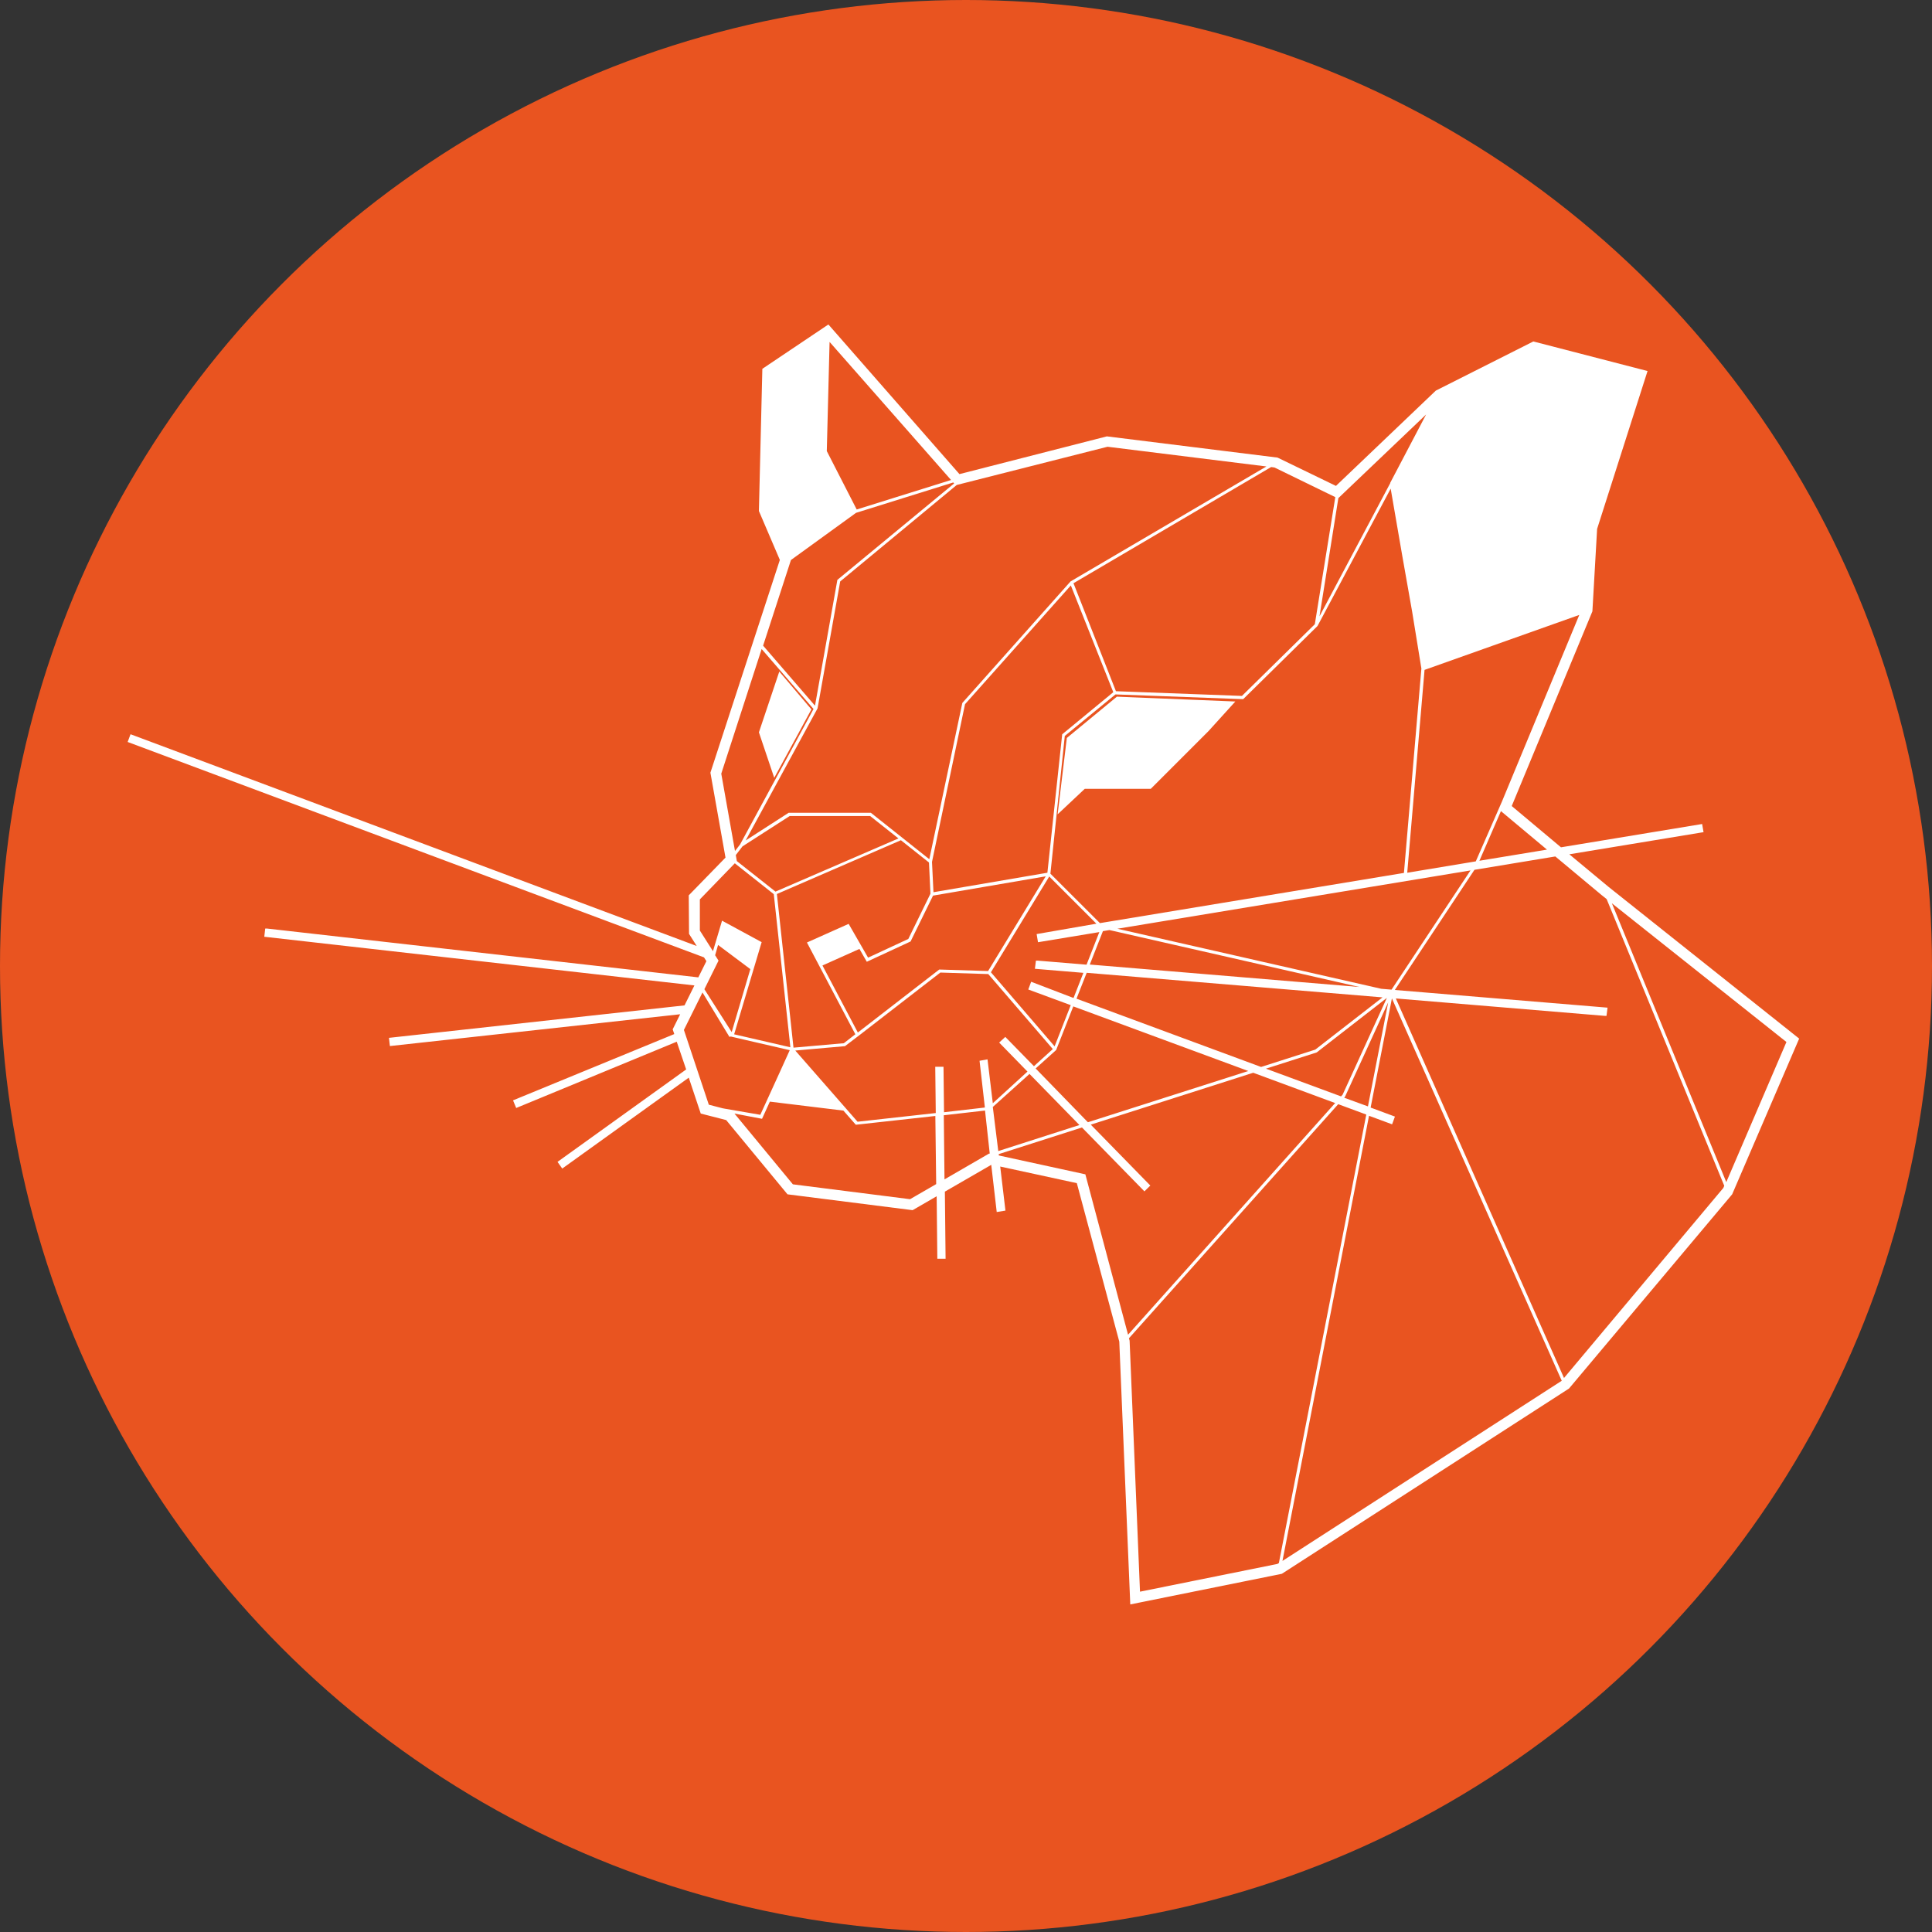 <?xml version="1.0" encoding="UTF-8" standalone="no"?>
<!-- Generator: Adobe Illustrator 23.0.3, SVG Export Plug-In . SVG Version: 6.00 Build 0)  -->

<svg
   xmlns:dc="http://purl.org/dc/elements/1.1/"
   xmlns:cc="http://creativecommons.org/ns#"
   xmlns:rdf="http://www.w3.org/1999/02/22-rdf-syntax-ns#"
   xmlns:svg="http://www.w3.org/2000/svg"
   xmlns="http://www.w3.org/2000/svg"
   xmlns:sodipodi="http://sodipodi.sourceforge.net/DTD/sodipodi-0.dtd"
   xmlns:inkscape="http://www.inkscape.org/namespaces/inkscape"
   version="1.1"
   id="Layer_1"
   x="0px"
   y="0px"
   viewBox="0 0 520 520"
   xml:space="preserve"
   sodipodi:docname="Ubuntu_Badge-Focal_Fossa.svg"
   width="400"
   height="400"
   inkscape:version="0.92.2 5c3e80d, 2017-08-06"><rect x="0" y="0" width="520" height="520" fill="#333333" stroke="none"/><defs
     id="defs47"><clipPath
       id="_clipPath_gLe1Ck9adaOdc9bsagiFXeao2bX1HCyf"><rect
         y="0"
         x="0"
         id="rect2"
         height="1080"
         width="1920" /></clipPath></defs><sodipodi:namedview
     pagecolor="#ffffff"
     bordercolor="#666666"
     borderopacity="1"
     objecttolerance="10"
     gridtolerance="10"
     guidetolerance="10"
     inkscape:pageopacity="0"
     inkscape:pageshadow="2"
     inkscape:window-width="1393"
     inkscape:window-height="733"
     id="namedview45"
     showgrid="false"
     scale-x="1.3"
     fit-margin-top="0"
     fit-margin-left="0"
     fit-margin-right="0"
     fit-margin-bottom="0"
     inkscape:zoom="3.1275"
     inkscape:cx="106.79456"
     inkscape:cy="200"
     inkscape:window-x="211"
     inkscape:window-y="84"
     inkscape:window-maximized="0"
     inkscape:current-layer="Layer_1" /><style
     type="text/css"
     id="style2">
	.st0{fill:none;stroke:#B76B00;stroke-width:0.75;stroke-linecap:round;stroke-dasharray:1,2;}
	.st1{fill:none;stroke:#FF9500;stroke-width:3;stroke-linecap:round;}
	.st2{fill:none;stroke:#FF9500;stroke-width:4;stroke-linecap:round;stroke-linejoin:round;}
</style><title
     id="title4">Ubuntu Bionic Beaver</title><circle
     style="opacity:1;vector-effect:none;fill:#e95420;fill-opacity:1;stroke:none;stroke-width:0.957;stroke-linecap:butt;stroke-linejoin:round;stroke-miterlimit:4;stroke-dasharray:none;stroke-dashoffset:0;stroke-opacity:1;paint-order:stroke fill markers"
     id="path856"
     cx="260"
     cy="260"
     r="260" /><g
     style="isolation:isolate"
     id="g919"
     transform="matrix(1.733,0,0,1.733,34.622,87.417)"><g
       transform="translate(-368,-762.028)"
       id="g27"
       clip-path="url(#_clipPath_gLe1Ck9adaOdc9bsagiFXeao2bX1HCyf)"><g
         transform="matrix(0.236,0,0,0.236,281.001,733.933)"
         id="g25"><path
           style="vector-effect:non-scaling-stroke;fill:#ffffff;fill-opacity:1;stroke:#e95420;stroke-width:3;stroke-linecap:square;stroke-linejoin:miter;stroke-miterlimit:3;stroke-opacity:1"
           inkscape:connector-curvature="0"
           id="path19"
           stroke-miterlimit="3"
           d="m 1018.49,362.258 -33.86,27.924 -6.616,54.943 20.456,-19.217 h 43.463 l 38.434,-38.434 19.843,-21.886 z m -0.927,55.672" /><path
           style="vector-effect:non-scaling-stroke;fill:#ffffff;fill-opacity:1;stroke:#e95420;stroke-width:2;stroke-linecap:square;stroke-linejoin:miter;stroke-miterlimit:3;stroke-opacity:1"
           inkscape:connector-curvature="0"
           id="path21"
           stroke-miterlimit="3"
           d="m 819.172,372.021 -22.715,-26.783 -14.094,42.019 10.925,32.431 z" /><path
           style="fill:#ffffff;fill-opacity:1"
           inkscape:connector-curvature="0"
           id="path23"
           d="m 1316.747,467.509 87.144,-14.374 1.18,-0.186 -0.931,-5.371 -92.888,15.336 -32.411,-27.164 53.087,-128.125 3.105,-54.267 33.187,-103.878 -75.161,-19.465 -64.171,32.349 -65.723,62.712 -38.434,-18.628 -112.322,-13.97 -97.017,24.836 -86.244,-98.476 -43.463,29.183 -2.267,93.571 13.784,32.194 -45.698,140.015 9.934,55.881 -24.184,24.837 0.186,25.364 5.06,7.978 -372.606,-139.362 -1.894,5.091 379.281,141.753 1.584,2.484 -5.309,10.679 -283.879,-32.132 h -1.149 l -0.621,5.402 283.072,32.039 -6.519,13.132 -194.5,21.36 0.621,5.402 191.023,-20.925 -4.937,9.934 1.056,3.105 -106.113,43.619 2.08,5.029 105.647,-43.619 6.209,18.255 -84.66,60.818 3.104,4.408 83.264,-59.824 7.885,23.625 16.734,4.285 40.359,48.865 82.332,10.431 15.833,-9.158 0.435,41.135 h 5.433 l -0.466,-44.177 30.518,-17.634 v 0 l 3.601,31.045 5.743,-0.931 -3.446,-28.997 50.418,10.928 27.941,104.282 7.234,172.954 99.748,-20.149 188.539,-121.636 0.435,-0.279 L 1423.916,691.253 1468,588.803 1342.577,488.961 Z M 998.252,678.121 941.284,665.703 v -0.901 l 54.733,-17.509 41.104,42.035 3.881,-3.818 -39.179,-40.08 106.889,-34.15 53.926,19.931 -136.29,152.464 z m -192.481,6.582 -38.434,-46.569 17.975,3.415 h 0.186 l 5.123,-11.269 48.4,5.899 8.165,9.313 52.342,-5.774 0.559,44.829 -17.199,9.935 z m -55.323,-52.405 -16.392,-49.207 12.232,-24.65 17.758,29.276 0.404,-0.249 v 0 h 0.652 v 0 l 8.754,2.049 29.866,6.892 -6.613,14.592 -12.759,27.941 -23.657,-4.067 v 0 l -1.149,-0.218 z m 34.771,-299.867 34.15,39.458 -48.338,89.132 v 0 l -3.353,4.315 -9.034,-50.884 z m 62.556,-91.833 -19.682,-38.434 1.831,-71.839 79.942,90.87 z m -43.277,33.25 42.843,-31.045 63.984,-19.994 0.559,0.652 -76.837,63.457 -14.716,82.798 -34.15,-39.521 z m 362.02,352.986 -49.424,-18.255 33.405,-10.679 46.164,-35.889 -29.12,63.705 z m -316.942,-97.048 4.843,8.444 28.81,-13.349 14.778,-30.176 74.167,-12.698 -37.937,62.339 -31.791,-0.993 h -0.372 l -53.554,41.445 -23.284,-44.115 z m 135.141,-140.17 33.342,-27.32 83.637,3.105 h 0.434 l 48.897,-48.121 v 0 l 48.151,-90.404 7.699,44.581 6.458,36.541 6.054,37.254 v 0 l -11.487,134.52 -200.057,33.032 -32.597,-32.535 z m -22.136,161.778 -1.894,5.091 27.941,10.307 -10.617,27.103 -41.912,-48.741 38.373,-63.023 31.045,31.046 -39.335,6.83 0.901,5.371 40.359,-6.675 -8.414,21.452 -32.194,-2.67 h -1.117 l -0.683,5.371 31.914,2.67 -6.488,16.547 z m 230.419,4.625 -173.668,-39.52 232.375,-38.372 -51.97,78.451 z m -178.915,-38.651 164.541,37.472 -177.455,-14.778 8.63,-21.98 z m -206.731,79.29 32.412,-2.856 h 0.279 l 0.186,-0.156 9.314,-7.078 v 0 l 53.274,-41.228 31.542,0.993 42.47,49.362 -12.418,11.27 -18.845,-19.279 -4.036,3.725 18.628,19.093 -22.819,20.832 -3.477,-28.873 -5.246,0.932 3.508,30.766 -26.886,3.104 -0.341,-29.928 h -5.433 l 0.341,30.456 -51.473,5.712 z m 129.987,37.13 24.154,-21.732 32.846,33.622 -53.398,17.138 z m 28.189,-25.333 13.505,-12.139 v 0 l 11.27,-28.717 115.178,42.533 -105.554,33.715 z m 184.037,-12.418 -35.671,11.425 -121.48,-44.923 6.706,-17.044 194.685,16.175 z m 190.557,-22.198 h 1.087 l 0.683,-5.401 -139.984,-11.642 52.405,-79.073 53.211,-8.786 30.518,25.457 3.26,2.608 77.396,188.663 -0.59,1.397 -104.871,125.082 -110.677,-249.76 z m -82.55,-102.077 14.157,-32.66 30.3,25.334 z m -2.39,0.404 -45.109,7.482 11.394,-133.495 101.829,-36.168 -50.884,122.784 z m -32.691,-294.093 -23.594,44.923 v 0.248 0 l -46.568,87.672 12.418,-77.8 z m -99.78,34.895 40.018,19.496 -13.474,83.637 -47.965,47.189 -82.922,-3.105 -27.941,-71.063 130.08,-76.465 z m -134.023,77.613 27.941,70.256 -33.653,27.724 v 0 0.186 0 0 l -9.717,90.901 -74.975,12.821 -0.962,-19.962 21.732,-103.784 z m -93.353,182.33 0.962,20.552 -14.56,29.772 -26.482,12.294 -12.79,-22.228 -27.445,12.263 31.853,60.383 -7.575,5.899 -33.125,2.918 -10.928,-101.115 81.618,-35.392 z m -101.022,19.155 -25.426,-20.086 -0.683,-3.943 4.408,-5.744 31.046,-19.962 h 52.963 l 18.628,14.747 z m -26.761,-18.627 25.644,20.303 10.928,100.774 -28.655,-6.613 -8.352,-1.925 18.1,-60.662 -0.714,-0.373 v 0 l -24.278,-13.163 -1.086,-0.59 -0.342,1.211 v 0 l -5.619,18.875 -8.631,-13.598 v -20.49 z m -12.946,60.507 1.925,-6.768 21.235,15.895 -12.263,41.446 -17.975,-28.22 9.313,-18.814 z m 150.477,105.306 27.134,-3.104 3.104,28.313 h -0.434 l -29.338,16.982 z m 263.482,-11.549 0.559,-0.652 28.407,-62.091 -13.319,68.456 z m 251.468,55.54 -75.285,-183.478 114.868,91.274 z m -407.191,-483.935 104.561,12.977 -128.901,75.658 -71.032,79.755 -0.186,0.186 -21.732,102.854 -38.465,-30.549 h -54.112 l -28.282,18.224 47.313,-86.927 14.901,-83.543 76.714,-63.488 z m 111.763,735.217 -90.404,18.254 -6.83,-165.161 -0.435,-1.614 137.718,-154.048 18.472,6.83 -57.528,295.149 z m 60.321,-294.931 15.181,5.619 1.863,-5.092 -15.988,-5.929 14.001,-71.839 111.764,251.623 -183.789,118.562 z" /></g></g></g></svg>